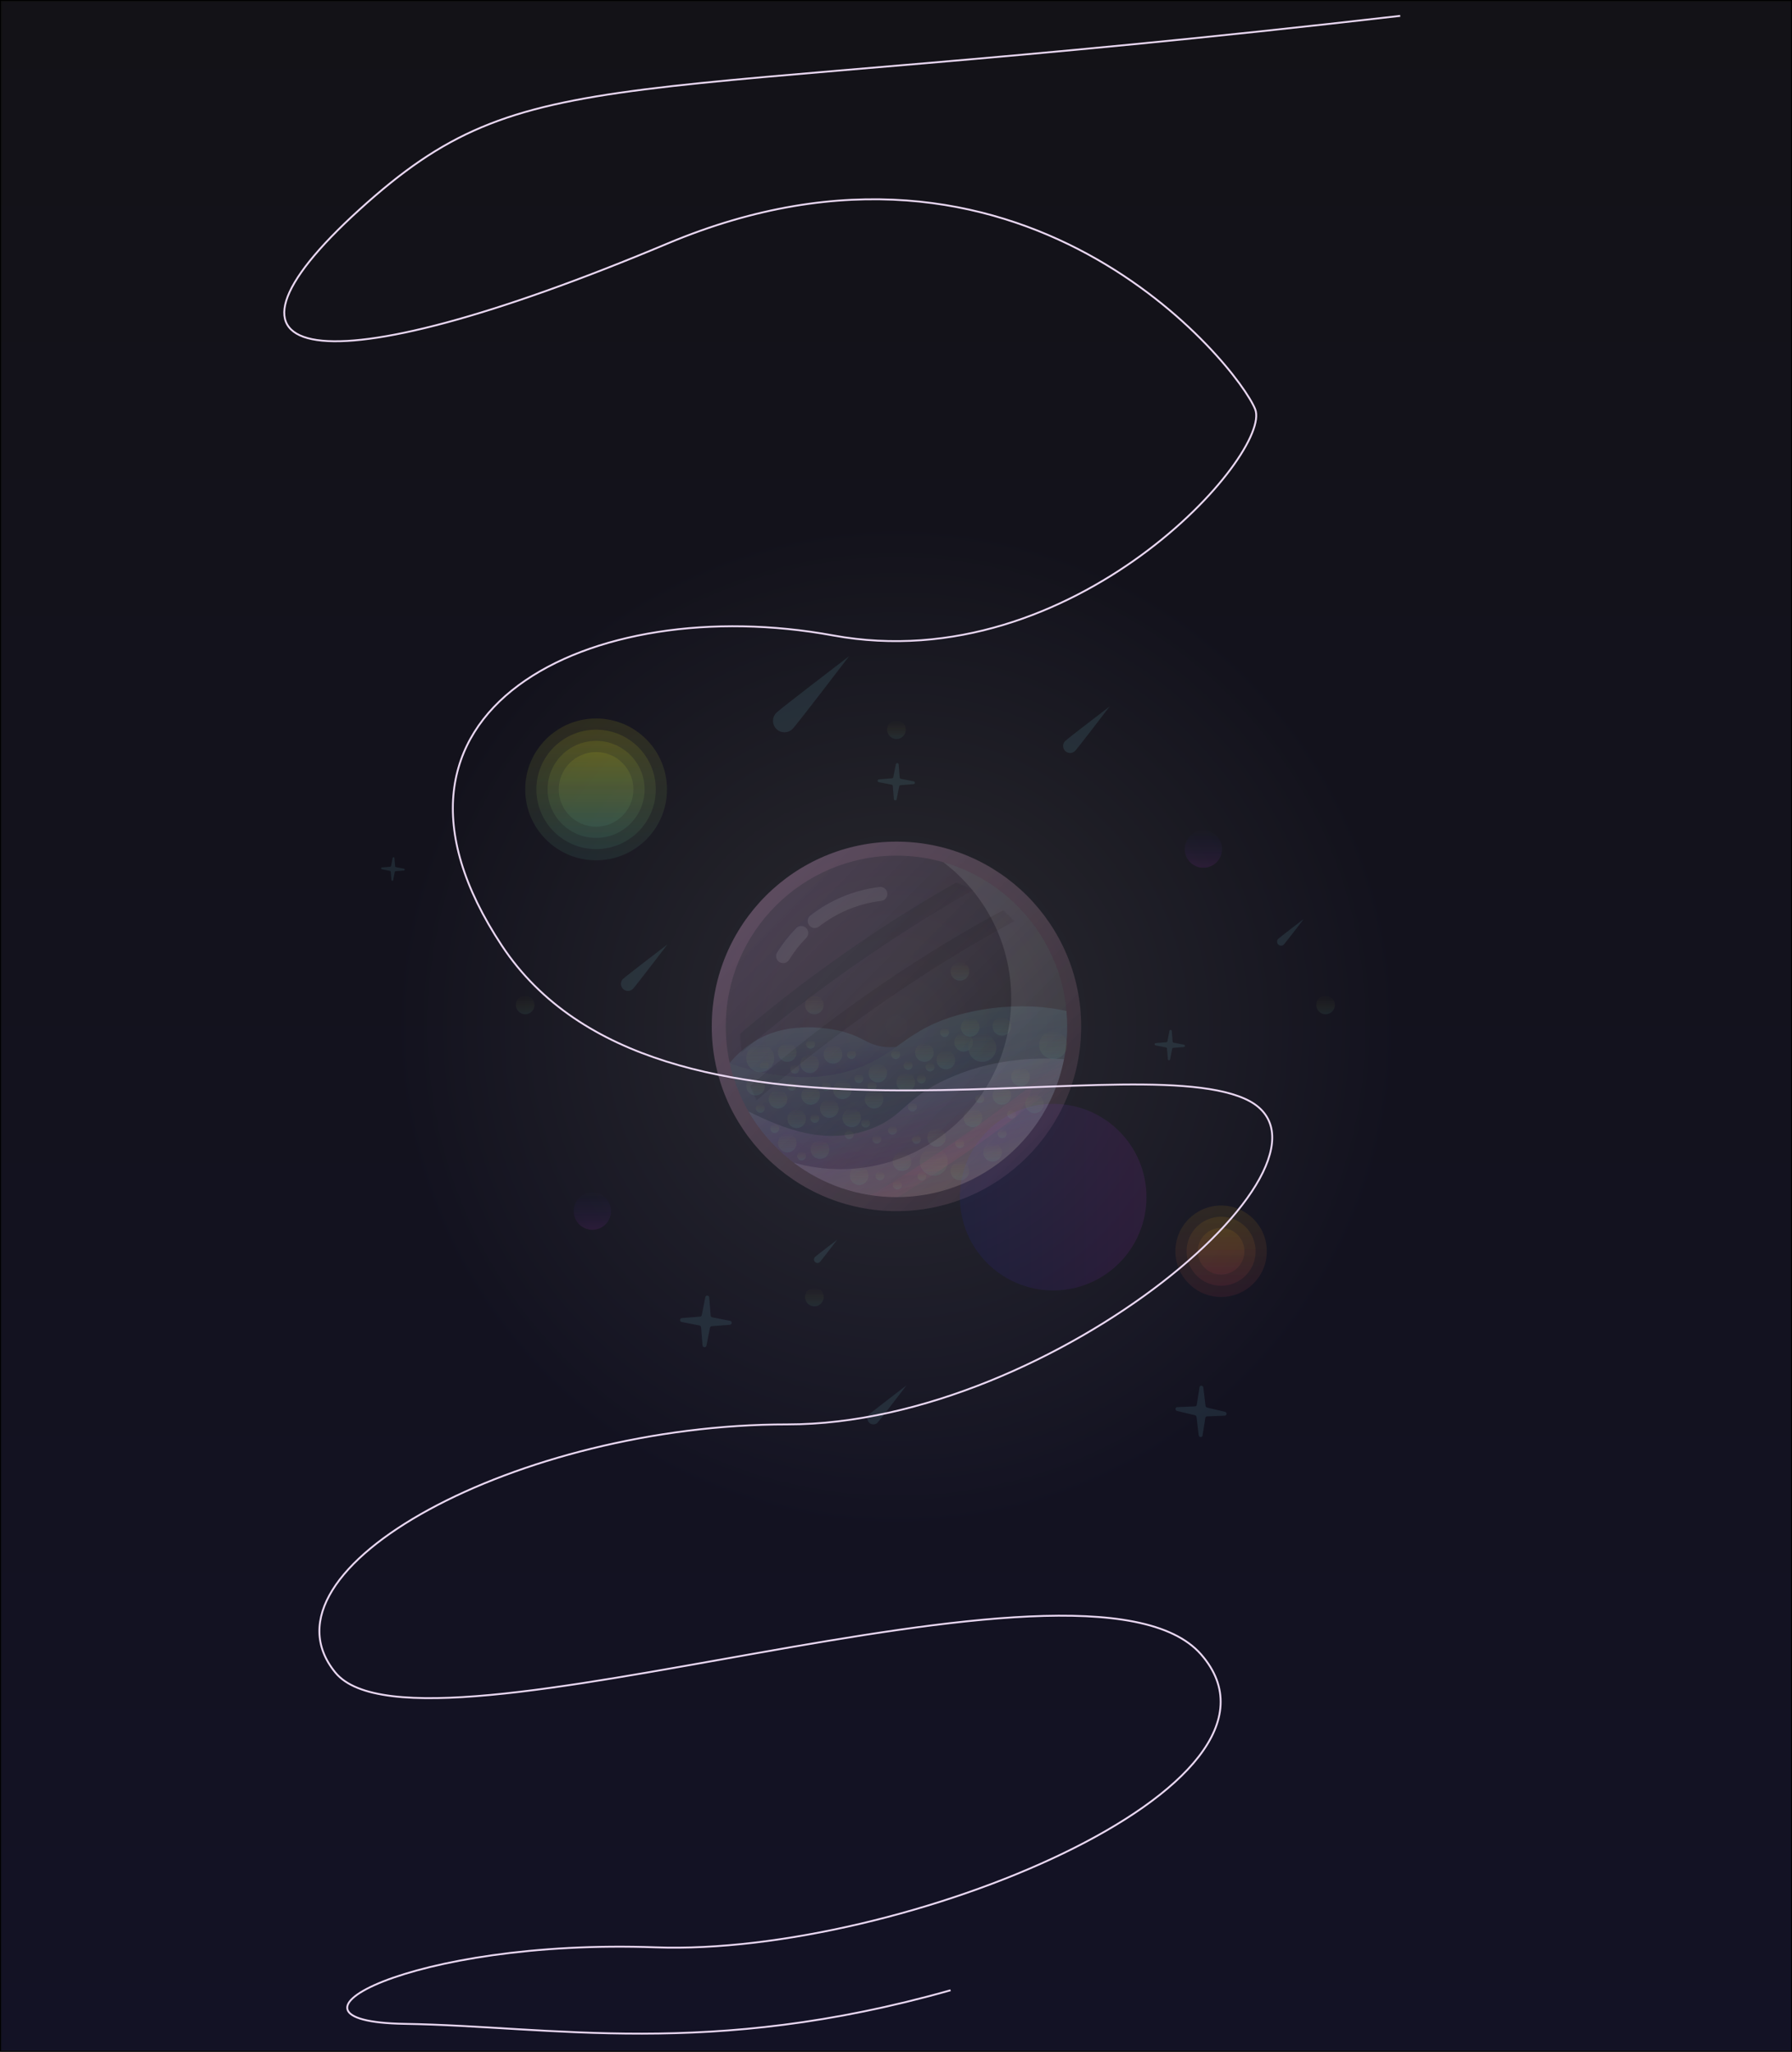 <?xml version="1.0" encoding="UTF-8"?>
<svg xmlns="http://www.w3.org/2000/svg" xmlns:xlink="http://www.w3.org/1999/xlink" viewBox="0 0 1921 2199">
  <defs>
    <style>
      .cls-1, .cls-2, .cls-3 {
        opacity: .8;
      }

      .cls-1, .cls-2, .cls-3, .cls-4, .cls-5 {
        mix-blend-mode: hard-light;
      }

      .cls-6 {
        fill: url(#linear-gradient-82);
      }

      .cls-6, .cls-7, .cls-8, .cls-9, .cls-10, .cls-11, .cls-12, .cls-13, .cls-14, .cls-15, .cls-16, .cls-17, .cls-18, .cls-19, .cls-20, .cls-21, .cls-22, .cls-23, .cls-24, .cls-25, .cls-26, .cls-27, .cls-28, .cls-29, .cls-30, .cls-31, .cls-32, .cls-33, .cls-34, .cls-35, .cls-36, .cls-37, .cls-38, .cls-39, .cls-40, .cls-41, .cls-42, .cls-43, .cls-44, .cls-45, .cls-46, .cls-47, .cls-48, .cls-49, .cls-50, .cls-51, .cls-52, .cls-53, .cls-54, .cls-55, .cls-56, .cls-57, .cls-58, .cls-59, .cls-60, .cls-61, .cls-62, .cls-63, .cls-64, .cls-65, .cls-66, .cls-67, .cls-68, .cls-69, .cls-70, .cls-71 {
        mix-blend-mode: screen;
      }

      .cls-7 {
        fill: url(#linear-gradient-59);
      }

      .cls-8 {
        fill: url(#linear-gradient-53);
      }

      .cls-72 {
        fill: url(#linear-gradient-5);
      }

      .cls-72, .cls-73, .cls-15, .cls-74, .cls-75, .cls-76, .cls-77, .cls-4, .cls-78, .cls-79, .cls-37, .cls-80, .cls-81, .cls-82, .cls-83, .cls-84, .cls-85, .cls-86, .cls-87, .cls-88, .cls-89, .cls-90, .cls-91, .cls-92, .cls-62, .cls-93, .cls-94, .cls-95, .cls-5, .cls-96 {
        opacity: .1;
      }

      .cls-9 {
        fill: url(#linear-gradient-52);
      }

      .cls-73 {
        fill: url(#linear-gradient-27);
        mix-blend-mode: multiply;
      }

      .cls-10 {
        fill: url(#linear-gradient-88);
      }

      .cls-11 {
        fill: url(#linear-gradient-33);
      }

      .cls-12 {
        fill: url(#linear-gradient-54);
      }

      .cls-13 {
        fill: url(#linear-gradient-71);
      }

      .cls-14 {
        fill: url(#linear-gradient-65);
      }

      .cls-15 {
        fill: url(#linear-gradient-10);
      }

      .cls-16 {
        fill: url(#linear-gradient-45);
      }

      .cls-17 {
        fill: url(#linear-gradient-75);
      }

      .cls-18 {
        fill: url(#linear-gradient-30);
      }

      .cls-97 {
        mask: url(#mask-2);
      }

      .cls-19 {
        fill: url(#linear-gradient-67);
      }

      .cls-98 {
        isolation: isolate;
      }

      .cls-74 {
        fill: url(#linear-gradient-13);
      }

      .cls-74, .cls-78, .cls-82, .cls-87, .cls-88, .cls-93, .cls-94, .cls-95 {
        mix-blend-mode: color-dodge;
      }

      .cls-75 {
        fill: url(#linear-gradient-23);
      }

      .cls-75, .cls-76, .cls-86, .cls-99, .cls-96 {
        mix-blend-mode: overlay;
      }

      .cls-76 {
        fill: #ffafcb;
      }

      .cls-20 {
        fill: url(#linear-gradient-91);
      }

      .cls-77 {
        fill: url(#linear-gradient-4);
      }

      .cls-21 {
        fill: url(#linear-gradient-34);
      }

      .cls-100 {
        fill: #090035;
      }

      .cls-22 {
        fill: url(#linear-gradient-86);
      }

      .cls-23 {
        fill: url(#linear-gradient-37);
      }

      .cls-24 {
        fill: url(#linear-gradient-85);
      }

      .cls-25 {
        fill: url(#linear-gradient-48);
      }

      .cls-26 {
        fill: url(#linear-gradient-74);
      }

      .cls-27 {
        fill: url(#linear-gradient-87);
      }

      .cls-2, .cls-4 {
        fill: url(#linear-gradient-22);
      }

      .cls-28 {
        fill: url(#linear-gradient-38);
      }

      .cls-29 {
        fill: url(#linear-gradient-81);
      }

      .cls-3 {
        fill: url(#linear-gradient-25);
      }

      .cls-101 {
        fill: url(#radial-gradient);
      }

      .cls-30 {
        fill: url(#linear-gradient-61);
      }

      .cls-31 {
        fill: url(#linear-gradient-47);
      }

      .cls-32 {
        fill: url(#linear-gradient-51);
      }

      .cls-78 {
        fill: url(#linear-gradient-12);
      }

      .cls-33 {
        fill: url(#linear-gradient-56);
      }

      .cls-34 {
        fill: url(#linear-gradient-70);
      }

      .cls-79 {
        fill: url(#linear-gradient-18);
      }

      .cls-35 {
        fill: url(#linear-gradient-36);
      }

      .cls-36 {
        fill: url(#linear-gradient-44);
      }

      .cls-37 {
        fill: url(#linear-gradient-28);
      }

      .cls-80 {
        fill: url(#linear-gradient-7);
      }

      .cls-38 {
        fill: url(#linear-gradient-55);
      }

      .cls-102 {
        fill: #8cf4ff;
      }

      .cls-81 {
        fill: url(#linear-gradient-19);
      }

      .cls-39 {
        fill: url(#linear-gradient-89);
      }

      .cls-82 {
        fill: url(#linear-gradient-15);
      }

      .cls-40 {
        fill: url(#linear-gradient-90);
      }

      .cls-83 {
        fill: url(#linear-gradient-6);
      }

      .cls-41 {
        fill: url(#linear-gradient-68);
      }

      .cls-42 {
        fill: url(#linear-gradient-43);
      }

      .cls-103 {
        fill: url(#linear-gradient);
        stroke: #000;
      }

      .cls-103, .cls-104, .cls-91 {
        stroke-miterlimit: 10;
      }

      .cls-43 {
        fill: url(#linear-gradient-60);
      }

      .cls-44 {
        fill: url(#linear-gradient-42);
      }

      .cls-85 {
        fill: url(#linear-gradient-8);
      }

      .cls-45 {
        fill: url(#linear-gradient-46);
      }

      .cls-87 {
        fill: url(#linear-gradient-24);
      }

      .cls-46 {
        fill: url(#linear-gradient-57);
      }

      .cls-47 {
        fill: url(#linear-gradient-62);
      }

      .cls-48 {
        fill: url(#linear-gradient-80);
      }

      .cls-49 {
        fill: url(#linear-gradient-78);
      }

      .cls-50 {
        fill: url(#linear-gradient-40);
      }

      .cls-88 {
        fill: url(#linear-gradient-14);
      }

      .cls-51 {
        fill: url(#linear-gradient-58);
      }

      .cls-89 {
        fill: url(#linear-gradient-20);
      }

      .cls-52 {
        fill: url(#linear-gradient-83);
      }

      .cls-53 {
        fill: url(#linear-gradient-76);
      }

      .cls-54 {
        fill: url(#linear-gradient-73);
      }

      .cls-105 {
        filter: url(#luminosity-noclip);
      }

      .cls-90 {
        fill: url(#linear-gradient-3);
      }

      .cls-55 {
        fill: url(#linear-gradient-79);
      }

      .cls-104 {
        filter: url(#outer-glow-1);
        stroke: #ead8f2;
        stroke-width: 2px;
      }

      .cls-104, .cls-91 {
        fill: none;
      }

      .cls-106 {
        mask: url(#mask-1);
      }

      .cls-107 {
        mask: url(#mask);
      }

      .cls-56 {
        fill: url(#linear-gradient-49);
      }

      .cls-57 {
        fill: url(#linear-gradient-35);
      }

      .cls-58 {
        fill: url(#linear-gradient-32);
      }

      .cls-59 {
        fill: url(#linear-gradient-77);
      }

      .cls-91 {
        stroke: rgba(255, 255, 255, .85);
        stroke-linecap: round;
        stroke-width: 15px;
      }

      .cls-92 {
        fill: url(#linear-gradient-2);
      }

      .cls-60 {
        fill: url(#linear-gradient-63);
      }

      .cls-61 {
        fill: url(#linear-gradient-29);
      }

      .cls-62 {
        fill: url(#linear-gradient-9);
      }

      .cls-63 {
        fill: url(#linear-gradient-39);
      }

      .cls-93 {
        fill: url(#linear-gradient-16);
      }

      .cls-94 {
        fill: url(#linear-gradient-11);
      }

      .cls-64 {
        fill: url(#linear-gradient-69);
      }

      .cls-65 {
        fill: url(#linear-gradient-41);
      }

      .cls-66 {
        fill: url(#linear-gradient-66);
      }

      .cls-67 {
        fill: url(#linear-gradient-50);
      }

      .cls-68 {
        fill: url(#linear-gradient-72);
      }

      .cls-95 {
        fill: url(#linear-gradient-21);
      }

      .cls-5 {
        fill: url(#linear-gradient-17);
      }

      .cls-108 {
        filter: url(#luminosity-noclip-2);
      }

      .cls-69 {
        fill: url(#linear-gradient-84);
      }

      .cls-70 {
        fill: url(#linear-gradient-31);
      }

      .cls-71 {
        fill: url(#linear-gradient-64);
      }

      .cls-96 {
        fill: #fff;
      }

      .cls-109 {
        fill: url(#linear-gradient-26);
      }
    </style>
    <linearGradient id="linear-gradient" x1="960.5" y1=".5" x2="960.5" y2="2198.5" gradientUnits="userSpaceOnUse">
      <stop offset="0" stop-color="#141414"/>
      <stop offset="1" stop-color="#141423"/>
    </linearGradient>
    <radialGradient id="radial-gradient" cx="961" cy="1100" fx="961" fy="1100" r="540" gradientUnits="userSpaceOnUse">
      <stop offset="0" stop-color="#fff"/>
      <stop offset="1" stop-color="#fff" stop-opacity="0"/>
    </radialGradient>
    <linearGradient id="linear-gradient-2" x1="639" y1="922" x2="639" y2="770" gradientUnits="userSpaceOnUse">
      <stop offset="0" stop-color="#5fbaa0"/>
      <stop offset="1" stop-color="#f6ee1e"/>
    </linearGradient>
    <linearGradient id="linear-gradient-3" y1="910" y2="782" xlink:href="#linear-gradient-2"/>
    <linearGradient id="linear-gradient-4" y1="898" y2="794" xlink:href="#linear-gradient-2"/>
    <linearGradient id="linear-gradient-5" y1="886" y2="806" xlink:href="#linear-gradient-2"/>
    <linearGradient id="linear-gradient-6" x1="1309" y1="1390" x2="1309" y2="1292" gradientUnits="userSpaceOnUse">
      <stop offset="0" stop-color="#cd4557"/>
      <stop offset="1" stop-color="#e3b019"/>
    </linearGradient>
    <linearGradient id="linear-gradient-7" y1="1378" y2="1304" xlink:href="#linear-gradient-6"/>
    <linearGradient id="linear-gradient-8" y1="1366" y2="1316" xlink:href="#linear-gradient-6"/>
    <linearGradient id="linear-gradient-9" x1="1290" y1="930" x2="1290" y2="890" gradientUnits="userSpaceOnUse">
      <stop offset="0" stop-color="#c838e7"/>
      <stop offset="1" stop-color="#1f2ad5" stop-opacity=".1"/>
    </linearGradient>
    <linearGradient id="linear-gradient-10" x1="635" y1="1318" x2="635" y2="1278" xlink:href="#linear-gradient-9"/>
    <linearGradient id="linear-gradient-11" x1="1421" y1="1087" x2="1421" y2="1067" gradientUnits="userSpaceOnUse">
      <stop offset="0" stop-color="#5fbaa0"/>
      <stop offset="1" stop-color="#f6ee1e" stop-opacity="0"/>
    </linearGradient>
    <linearGradient id="linear-gradient-12" x1="961" y1="792" x2="961" y2="772" xlink:href="#linear-gradient-11"/>
    <linearGradient id="linear-gradient-13" x1="873" y1="1400" x2="873" y2="1380" xlink:href="#linear-gradient-11"/>
    <linearGradient id="linear-gradient-14" x1="873" y1="1087" x2="873" y2="1067" xlink:href="#linear-gradient-11"/>
    <linearGradient id="linear-gradient-15" x1="1029" y1="1051" x2="1029" y2="1031" xlink:href="#linear-gradient-11"/>
    <linearGradient id="linear-gradient-16" x1="563" y1="1087" x2="563" y2="1067" xlink:href="#linear-gradient-11"/>
    <linearGradient id="linear-gradient-17" x1="1101.01" y1="1240.01" x2="820.99" y2="959.99" gradientUnits="userSpaceOnUse">
      <stop offset="0" stop-color="#feaecc" stop-opacity="0"/>
      <stop offset="1" stop-color="#e678ff"/>
    </linearGradient>
    <linearGradient id="linear-gradient-18" x1="992.54" y1="1280.28" x2="960.46" y2="1098.34" gradientUnits="userSpaceOnUse">
      <stop offset="0" stop-color="#4268db"/>
      <stop offset=".19" stop-color="#436bdb"/>
      <stop offset=".36" stop-color="#4976de"/>
      <stop offset=".52" stop-color="#5388e3"/>
      <stop offset=".67" stop-color="#60a2e9"/>
      <stop offset=".82" stop-color="#72c3f2"/>
      <stop offset=".97" stop-color="#87eafc"/>
      <stop offset="1" stop-color="#8cf4ff"/>
    </linearGradient>
    <linearGradient id="linear-gradient-19" x1="992.14" y1="1280.35" x2="970.33" y2="1156.63" gradientUnits="userSpaceOnUse">
      <stop offset="0" stop-color="#de009f"/>
      <stop offset=".13" stop-color="#de16a8"/>
      <stop offset=".41" stop-color="#df51c2"/>
      <stop offset=".81" stop-color="#e0adea"/>
      <stop offset="1" stop-color="#e1deff"/>
    </linearGradient>
    <linearGradient id="linear-gradient-20" x1="874.3" y1="1154.35" x2="867.6" y2="1099.77" gradientUnits="userSpaceOnUse">
      <stop offset="0" stop-color="#4268db"/>
      <stop offset=".27" stop-color="#5a96e6"/>
      <stop offset=".61" stop-color="#75c8f3"/>
      <stop offset=".86" stop-color="#85e8fb"/>
      <stop offset="1" stop-color="#8cf4ff"/>
    </linearGradient>
    <linearGradient id="linear-gradient-21" x1="1029" y1="1283" x2="1229" y2="1283" gradientUnits="userSpaceOnUse">
      <stop offset="0" stop-color="#1f2ad5"/>
      <stop offset="1" stop-color="#c838e7"/>
    </linearGradient>
    <linearGradient id="linear-gradient-22" x1="1023.59" y1="1271.97" x2="898.41" y2="928.03" gradientUnits="userSpaceOnUse">
      <stop offset="0" stop-color="#dfff3b"/>
      <stop offset=".02" stop-color="#dfff40" stop-opacity=".94"/>
      <stop offset=".09" stop-color="#e4ff59" stop-opacity=".66"/>
      <stop offset=".16" stop-color="#e7ff6e" stop-opacity=".42"/>
      <stop offset=".22" stop-color="#eaff7e" stop-opacity=".24"/>
      <stop offset=".28" stop-color="#ecff8a" stop-opacity=".11"/>
      <stop offset=".32" stop-color="#edff91" stop-opacity=".03"/>
      <stop offset=".36" stop-color="#eeff94" stop-opacity="0"/>
    </linearGradient>
    <linearGradient id="linear-gradient-23" x1="1101.01" y1="1240.01" x2="820.99" y2="959.99" gradientUnits="userSpaceOnUse">
      <stop offset="0" stop-color="#fff" stop-opacity="0"/>
      <stop offset="1" stop-color="#fff"/>
    </linearGradient>
    <filter id="luminosity-noclip" x="635.33" y="863.24" width="654.82" height="480.27" color-interpolation-filters="sRGB" filterUnits="userSpaceOnUse">
      <feFlood flood-color="#fff" result="bg"/>
      <feBlend in="SourceGraphic" in2="bg"/>
    </filter>
    <mask id="mask" x="635.33" y="863.24" width="654.82" height="480.27" maskUnits="userSpaceOnUse">
      <g class="cls-105">
        <path class="cls-1" d="m1101.99,1006.27c-30.69-43.73-81.49-72.32-138.97-72.32-93.7,0-169.66,75.96-169.66,169.66,0,39.06,13.21,75.03,35.39,103.71l273.24-201.05Z"/>
      </g>
    </mask>
    <linearGradient id="linear-gradient-24" x1="1030.46" y1="1184.08" x2="895.02" y2="1022.67" gradientUnits="userSpaceOnUse">
      <stop offset="0" stop-color="#cb5180"/>
      <stop offset=".13" stop-color="#c6507e"/>
      <stop offset=".27" stop-color="#b94f7b"/>
      <stop offset=".42" stop-color="#a44d75"/>
      <stop offset=".57" stop-color="#864b6c"/>
      <stop offset=".72" stop-color="#604862"/>
      <stop offset=".87" stop-color="#314455"/>
      <stop offset=".88" stop-color="#2e4454"/>
    </linearGradient>
    <linearGradient id="linear-gradient-25" x1="1016.66" y1="1250.97" x2="909.39" y2="956.25" xlink:href="#linear-gradient-22"/>
    <linearGradient id="linear-gradient-26" x1="1016.66" y1="1250.97" x2="909.39" y2="956.25" xlink:href="#linear-gradient-22"/>
    <mask id="mask-1" x="660.18" y="906.94" width="654.82" height="480.27" maskUnits="userSpaceOnUse">
      <g>
        <circle id="Low_Yellow-2" data-name="Low Yellow" class="cls-3" cx="963.03" cy="1103.61" r="156.81"/>
        <path class="cls-1" d="m1101.14,1004.55c-30.69-43.73-81.49-72.32-138.97-72.32-93.7,0-169.66,75.96-169.66,169.66,0,39.06,13.21,75.03,35.39,103.71l273.24-201.05Z"/>
        <circle id="Low_Yellow-3" data-name="Low Yellow" class="cls-109" cx="963.03" cy="1103.61" r="156.81"/>
        <circle id="Low_Yellow-4" data-name="Low Yellow" class="cls-2" cx="961" cy="1100" r="183"/>
      </g>
    </mask>
    <linearGradient id="linear-gradient-27" x1="1055.31" y1="1227.78" x2="919.87" y2="1066.37" gradientUnits="userSpaceOnUse">
      <stop offset="0" stop-color="#cb5180"/>
      <stop offset=".1" stop-color="#bd4b77"/>
      <stop offset=".27" stop-color="#9b3d61"/>
      <stop offset=".51" stop-color="#62273e"/>
      <stop offset=".8" stop-color="#16080d"/>
      <stop offset=".88" stop-color="#000"/>
    </linearGradient>
    <filter id="luminosity-noclip-2" x="635.33" y="863.24" width="654.82" height="480.27" color-interpolation-filters="sRGB" filterUnits="userSpaceOnUse">
      <feFlood flood-color="#fff" result="bg"/>
      <feBlend in="SourceGraphic" in2="bg"/>
    </filter>
    <mask id="mask-2" x="635.33" y="863.24" width="654.82" height="480.27" maskUnits="userSpaceOnUse">
      <g class="cls-108">
        <path class="cls-1" d="m1101.99,1006.27c-30.69-43.73-81.49-72.32-138.97-72.32-93.7,0-169.66,75.96-169.66,169.66,0,39.06,13.21,75.03,35.39,103.71l273.24-201.05Z"/>
      </g>
    </mask>
    <linearGradient id="linear-gradient-28" x1="1030.46" y1="1184.08" x2="895.02" y2="1022.67" xlink:href="#linear-gradient-27"/>
    <linearGradient id="linear-gradient-29" x1="844" y1="1138" x2="844" y2="1118" xlink:href="#linear-gradient-11"/>
    <linearGradient id="linear-gradient-30" x1="893" y1="1140" x2="893" y2="1120" xlink:href="#linear-gradient-11"/>
    <linearGradient id="linear-gradient-31" x1="834" y1="1188" x2="834" y2="1168" xlink:href="#linear-gradient-11"/>
    <linearGradient id="linear-gradient-32" x1="889" y1="1198" x2="889" y2="1178" xlink:href="#linear-gradient-11"/>
    <linearGradient id="linear-gradient-33" x1="937" y1="1188" x2="937" y2="1168" xlink:href="#linear-gradient-11"/>
    <linearGradient id="linear-gradient-34" x1="903" y1="1178" x2="903" y2="1158" xlink:href="#linear-gradient-11"/>
    <linearGradient id="linear-gradient-35" x1="913" y1="1208" x2="913" y2="1188" xlink:href="#linear-gradient-11"/>
    <linearGradient id="linear-gradient-36" x1="869" y1="1184" x2="869" y2="1164" xlink:href="#linear-gradient-11"/>
    <linearGradient id="linear-gradient-37" x1="941" y1="1160" x2="941" y2="1140" xlink:href="#linear-gradient-11"/>
    <linearGradient id="linear-gradient-38" x1="991" y1="1138" x2="991" y2="1118" xlink:href="#linear-gradient-11"/>
    <linearGradient id="linear-gradient-39" x1="1014" y1="1146" x2="1014" y2="1126" xlink:href="#linear-gradient-11"/>
    <linearGradient id="linear-gradient-40" x1="971" y1="1170" x2="971" y2="1150" xlink:href="#linear-gradient-11"/>
    <linearGradient id="linear-gradient-41" x1="1033" y1="1127" x2="1033" y2="1107" xlink:href="#linear-gradient-11"/>
    <linearGradient id="linear-gradient-42" x1="1074" y1="1184" x2="1074" y2="1164" xlink:href="#linear-gradient-11"/>
    <linearGradient id="linear-gradient-43" x1="1094" y1="1164" x2="1094" y2="1144" xlink:href="#linear-gradient-11"/>
    <linearGradient id="linear-gradient-44" x1="1109" y1="1193" x2="1109" y2="1173" xlink:href="#linear-gradient-11"/>
    <linearGradient id="linear-gradient-45" x1="1043" y1="1208" x2="1043" y2="1188" xlink:href="#linear-gradient-11"/>
    <linearGradient id="linear-gradient-46" x1="1064" y1="1245" x2="1064" y2="1225" xlink:href="#linear-gradient-11"/>
    <linearGradient id="linear-gradient-47" x1="1029" y1="1265" x2="1029" y2="1245" xlink:href="#linear-gradient-11"/>
    <linearGradient id="linear-gradient-48" x1="1004" y1="1229" x2="1004" y2="1209" xlink:href="#linear-gradient-11"/>
    <linearGradient id="linear-gradient-49" x1="967" y1="1255" x2="967" y2="1235" xlink:href="#linear-gradient-11"/>
    <linearGradient id="linear-gradient-50" x1="844" y1="1235" x2="844" y2="1215" xlink:href="#linear-gradient-11"/>
    <linearGradient id="linear-gradient-51" x1="879" y1="1242" x2="879" y2="1222" xlink:href="#linear-gradient-11"/>
    <linearGradient id="linear-gradient-52" x1="854" y1="1209" x2="854" y2="1189" xlink:href="#linear-gradient-11"/>
    <linearGradient id="linear-gradient-53" x1="921" y1="1270" x2="921" y2="1250" xlink:href="#linear-gradient-11"/>
    <linearGradient id="linear-gradient-54" x1="1040" y1="1111" x2="1040" y2="1091" xlink:href="#linear-gradient-11"/>
    <linearGradient id="linear-gradient-55" x1="1074" y1="1110" x2="1074" y2="1090" xlink:href="#linear-gradient-11"/>
    <linearGradient id="linear-gradient-56" x1="1129" y1="1135" x2="1129" y2="1105" xlink:href="#linear-gradient-11"/>
    <linearGradient id="linear-gradient-57" x1="1001" y1="1260" x2="1001" y2="1230" xlink:href="#linear-gradient-11"/>
    <linearGradient id="linear-gradient-58" x1="1053" y1="1138" x2="1053" y2="1108" xlink:href="#linear-gradient-11"/>
    <linearGradient id="linear-gradient-59" x1="815" y1="1149" x2="815" y2="1119" xlink:href="#linear-gradient-11"/>
    <linearGradient id="linear-gradient-60" x1="868" y1="1150" x2="868" y2="1130" xlink:href="#linear-gradient-11"/>
    <linearGradient id="linear-gradient-61" x1="810" y1="1174" x2="810" y2="1154" xlink:href="#linear-gradient-11"/>
    <linearGradient id="linear-gradient-62" x1="819.54" y1="1146.93" x2="819.54" y2="1137.38" xlink:href="#linear-gradient-11"/>
    <linearGradient id="linear-gradient-63" x1="868.95" y1="1123.89" x2="868.95" y2="1114.33" xlink:href="#linear-gradient-11"/>
    <linearGradient id="linear-gradient-64" x1="848.76" y1="1168.82" x2="848.76" y2="1159.27" xlink:href="#linear-gradient-11"/>
    <linearGradient id="linear-gradient-65" x1="815.04" y1="1192.6" x2="815.04" y2="1183.04" xlink:href="#linear-gradient-11"/>
    <linearGradient id="linear-gradient-66" x1="961.97" y1="1274.82" x2="961.97" y2="1265.27" xlink:href="#linear-gradient-11"/>
    <linearGradient id="linear-gradient-67" x1="885.73" y1="1169.04" x2="885.73" y2="1159.49" xlink:href="#linear-gradient-11"/>
    <linearGradient id="linear-gradient-68" x1="873.51" y1="1203.38" x2="873.51" y2="1193.82" xlink:href="#linear-gradient-11"/>
    <linearGradient id="linear-gradient-69" x1="1068.47" y1="1104.56" x2="1068.47" y2="1095" gradientTransform="translate(547.78 -242.22) rotate(23.68)" xlink:href="#linear-gradient-11"/>
    <linearGradient id="linear-gradient-70" x1="1028.88" y1="1230.44" x2="1028.88" y2="1220.89" xlink:href="#linear-gradient-11"/>
    <linearGradient id="linear-gradient-71" x1="912.77" y1="1134.93" x2="912.77" y2="1125.38" xlink:href="#linear-gradient-11"/>
    <linearGradient id="linear-gradient-72" x1="920.76" y1="1160.76" x2="920.76" y2="1151.2" xlink:href="#linear-gradient-11"/>
    <linearGradient id="linear-gradient-73" x1="988.22" y1="1265.22" x2="988.22" y2="1255.67" xlink:href="#linear-gradient-11"/>
    <linearGradient id="linear-gradient-74" x1="934.84" y1="1168.68" x2="934.84" y2="1159.12" xlink:href="#linear-gradient-11"/>
    <linearGradient id="linear-gradient-75" x1="982.43" y1="1225.91" x2="982.43" y2="1216.36" xlink:href="#linear-gradient-11"/>
    <linearGradient id="linear-gradient-76" x1="996.98" y1="1148.36" x2="996.98" y2="1138.8" xlink:href="#linear-gradient-11"/>
    <linearGradient id="linear-gradient-77" x1="978.15" y1="1191.21" x2="978.15" y2="1181.66" xlink:href="#linear-gradient-11"/>
    <linearGradient id="linear-gradient-78" x1="1012.62" y1="1111.38" x2="1012.62" y2="1101.82" xlink:href="#linear-gradient-11"/>
    <linearGradient id="linear-gradient-79" x1="956.65" y1="1216.06" x2="956.65" y2="1206.5" xlink:href="#linear-gradient-11"/>
    <linearGradient id="linear-gradient-80" x1="939.93" y1="1225.61" x2="939.93" y2="1216.06" xlink:href="#linear-gradient-11"/>
    <linearGradient id="linear-gradient-81" x1="927.98" y1="1208.41" x2="927.98" y2="1198.86" xlink:href="#linear-gradient-11"/>
    <linearGradient id="linear-gradient-82" x1="910.31" y1="1220.83" x2="910.31" y2="1211.28" xlink:href="#linear-gradient-11"/>
    <linearGradient id="linear-gradient-83" x1="830.54" y1="1214.28" x2="830.54" y2="1204.72" xlink:href="#linear-gradient-11"/>
    <linearGradient id="linear-gradient-84" x1="859.26" y1="1243.62" x2="859.26" y2="1234.07" xlink:href="#linear-gradient-11"/>
    <linearGradient id="linear-gradient-85" x1="1074.32" y1="1219.86" x2="1074.32" y2="1210.3" xlink:href="#linear-gradient-11"/>
    <linearGradient id="linear-gradient-86" x1="943.33" y1="1265" x2="943.33" y2="1255.44" xlink:href="#linear-gradient-11"/>
    <linearGradient id="linear-gradient-87" x1="960.18" y1="1135.03" x2="960.18" y2="1125.48" xlink:href="#linear-gradient-11"/>
    <linearGradient id="linear-gradient-88" x1="973.43" y1="1146.56" x2="973.43" y2="1137" xlink:href="#linear-gradient-11"/>
    <linearGradient id="linear-gradient-89" x1="987.71" y1="1161.11" x2="987.71" y2="1151.56" xlink:href="#linear-gradient-11"/>
    <linearGradient id="linear-gradient-90" x1="852.01" y1="1150.67" x2="852.01" y2="1141.11" xlink:href="#linear-gradient-11"/>
    <linearGradient id="linear-gradient-91" x1="1050.29" y1="1182.13" x2="1050.29" y2="1172.58" xlink:href="#linear-gradient-11"/>
    <filter id="outer-glow-1" filterUnits="userSpaceOnUse">
      <feOffset dx="0" dy="0"/>
      <feGaussianBlur result="blur" stdDeviation="5"/>
      <feFlood flood-color="#8704bf" flood-opacity=".7"/>
      <feComposite in2="blur" operator="in"/>
      <feComposite in="SourceGraphic"/>
    </filter>
  </defs>
  <g class="cls-98">
    <g id="Layer_2" data-name="Layer 2">
      <g id="Layer_3" data-name="Layer 3">
        <rect class="cls-103" x=".5" y=".5" width="1920" height="2198"/>
      </g>
      <g id="Background" class="cls-84">
        <g>
          <rect class="cls-100" x="1.5" y="1.5" width="1919" height="2197"/>
          <path d="m1920,2v2196H2V2h1918m1-1H1v2198h1920V1h0Z"/>
        </g>
        <g class="cls-99">
          <circle class="cls-101" cx="961" cy="1100" r="540"/>
        </g>
      </g>
      <g id="Layer_2-2" data-name="Layer 2">
        <path class="cls-76" d="m961,902c-109.35,0-198,88.65-198,198s88.65,198,198,198,198-88.65,198-198-88.65-198-198-198Zm0,381c-100.91,0-183-82.09-183-183s82.09-183,183-183,183,82.09,183,183-82.09,183-183,183Z"/>
        <circle class="cls-92" cx="639" cy="846" r="76"/>
        <circle class="cls-90" cx="639" cy="846" r="64"/>
        <circle class="cls-77" cx="639" cy="846" r="52"/>
        <circle class="cls-72" cx="639" cy="846" r="40"/>
        <circle class="cls-83" cx="1309" cy="1341" r="49"/>
        <circle class="cls-80" cx="1309" cy="1341" r="37"/>
        <circle class="cls-85" cx="1309" cy="1341" r="25"/>
        <circle class="cls-62" cx="1290" cy="910" r="20"/>
        <circle class="cls-15" cx="635" cy="1298" r="20"/>
        <circle class="cls-94" cx="1421" cy="1077" r="10"/>
        <circle class="cls-78" cx="961" cy="782" r="10"/>
        <circle class="cls-74" cx="873" cy="1390" r="10"/>
        <circle class="cls-88" cx="873" cy="1077" r="10"/>
        <circle class="cls-82" cx="1029" cy="1041" r="10"/>
        <circle class="cls-93" cx="563" cy="1077" r="10"/>
        <g class="cls-86">
          <path class="cls-102" d="m419.57,943.09l-.71-8.91c-.03-.43-.35-.79-.78-.87l-8.77-1.72c-1.1-.22-1.01-1.83.11-1.92l8.91-.71c.43-.03.79-.35.87-.78l1.72-8.77c.22-1.1,1.83-1.01,1.92.11l.71,8.91c.03.43.35.79.78.87l8.77,1.72c1.1.22,1.01,1.83-.11,1.92l-8.91.71c-.43.03-.79.35-.87.78l-1.72,8.77c-.22,1.1-1.83,1.01-1.92-.11Z"/>
        </g>
        <g class="cls-86">
          <path class="cls-102" d="m958.2,856.37l-1.12-14.02c-.05-.68-.56-1.24-1.23-1.38l-13.8-2.71c-1.74-.34-1.59-2.88.17-3.02l14.02-1.12c.68-.05,1.24-.56,1.38-1.23l2.71-13.8c.34-1.74,2.88-1.59,3.02.17l1.12,14.02c.05.68.56,1.24,1.23,1.38l13.8,2.71c1.74.34,1.59,2.88-.17,3.02l-14.02,1.12c-.68.05-1.24.56-1.38,1.23l-2.71,13.8c-.34,1.74-2.88,1.59-3.02-.17Z"/>
        </g>
        <g class="cls-86">
          <path class="cls-102" d="m1251.9,1135.11l-.91-11.42c-.04-.55-.45-1.01-1-1.12l-11.24-2.21c-1.42-.28-1.3-2.34.14-2.46l11.42-.91c.55-.04,1.01-.45,1.12-1l2.21-11.24c.28-1.42,2.34-1.3,2.46.14l.91,11.42c.04.55.45,1.01,1,1.12l11.24,2.21c1.42.28,1.3,2.34-.14,2.46l-11.42.91c-.55.04-1.01.45-1.12,1l-2.21,11.24c-.28,1.42-2.34,1.3-2.46-.14Z"/>
        </g>
        <g class="cls-86">
          <path class="cls-102" d="m753.1,1441.93l-1.55-19.46c-.08-.95-.77-1.73-1.7-1.91l-19.15-3.77c-2.41-.47-2.21-3.99.24-4.19l19.46-1.55c.95-.08,1.73-.77,1.91-1.7l3.77-19.15c.47-2.41,3.99-2.21,4.19.24l1.55,19.46c.08.95.77,1.73,1.7,1.91l19.15,3.77c2.41.47,2.21,3.99-.24,4.19l-19.46,1.55c-.95.08-1.73.77-1.91,1.7l-3.77,19.15c-.47,2.41-3.99,2.21-4.19-.24Z"/>
        </g>
        <g class="cls-86">
          <path class="cls-102" d="m1284.98,1538.09l-2.3-19.43c-.11-.94-.83-1.75-1.75-1.97l-19.04-4.51c-2.4-.57-2.34-4.06.07-4.16l19.13-.77c.93-.04,1.67-.7,1.81-1.62l2.95-18.91c.37-2.38,3.85-2.04,4.14.41l2.3,19.43c.11.94.83,1.75,1.75,1.97l19.04,4.51c2.4.57,2.34,4.06-.07,4.16l-19.13.77c-.93.04-1.67.7-1.81,1.62l-2.95,18.91c-.37,2.38-3.85,2.04-4.14-.41Z"/>
        </g>
        <g class="cls-86">
          <path class="cls-102" d="m678.44,1059.81c-2.93,2.93-7.68,2.93-10.61,0s-2.93-7.68,0-10.61,47.73-37.12,47.73-37.12c0,0-34.19,44.8-37.12,47.73Z"/>
        </g>
        <g class="cls-86">
          <path class="cls-102" d="m849.58,781.23c-4.79,4.79-12.55,4.79-17.33,0s-4.79-12.55,0-17.33,77.99-60.66,77.99-60.66c0,0-55.87,73.2-60.66,77.99Z"/>
        </g>
        <g class="cls-86">
          <path class="cls-102" d="m878.97,1352.45c-1.47,1.47-3.84,1.47-5.31,0s-1.47-3.84,0-5.31,23.9-18.59,23.9-18.59c0,0-17.12,22.43-18.59,23.9Z"/>
        </g>
        <g class="cls-86">
          <path class="cls-102" d="m1376.32,1012.23c-1.68,1.68-4.4,1.68-6.07,0s-1.68-4.4,0-6.07,27.33-21.26,27.33-21.26c0,0-19.58,25.65-21.26,27.33Z"/>
        </g>
        <g class="cls-86">
          <path class="cls-102" d="m1152.44,804.81c-2.93,2.93-7.68,2.93-10.61,0-2.93-2.93-2.93-7.68,0-10.61,2.93-2.93,47.73-37.12,47.73-37.12,0,0-34.19,44.8-37.12,47.73Z"/>
        </g>
        <g class="cls-86">
          <path class="cls-102" d="m940.64,1524.73c-2.45,2.45-6.43,2.45-8.89,0s-2.45-6.43,0-8.89,39.99-31.1,39.99-31.1c0,0-28.65,37.53-31.1,39.99Z"/>
        </g>
        <circle id="Base" class="cls-5" cx="961" cy="1100" r="198"/>
        <path class="cls-79" d="m1143.95,1095.94c0-.16-.01-.32-.01-.49-.03-1.25-.07-2.5-.13-3.74,0,0,0-.01,0-.02-.13-2.74-.31-5.47-.56-8.18-31.49-7.08-66.36-6.23-96.99-.26-8.1,1.58-15.9,3.51-23.26,5.75-30.16,9.18-46.02,21.37-62.46,33.04-10.61,7.53-21.45,14.83-36.54,20.96-31.65,12.86-76.71,18.43-141.65-3.33.15.66.3,1.32.45,1.98.12.5.23,1,.35,1.5.19.78.39,1.55.59,2.32.13.49.25.99.38,1.48.2.77.42,1.53.63,2.3.14.49.27.98.41,1.47.22.76.45,1.52.68,2.28.15.48.29.97.44,1.45.24.76.49,1.52.73,2.27.16.48.31.95.47,1.43.25.76.52,1.51.78,2.26.16.47.32.94.49,1.41.27.75.55,1.49.83,2.24.17.46.34.93.52,1.39.29.74.58,1.48.88,2.22.18.46.36.92.55,1.38.3.73.61,1.46.92,2.19.19.46.38.91.58,1.37.32.73.64,1.45.97,2.17.2.45.4.9.6,1.35.33.72.67,1.43,1.01,2.15.21.44.42.89.63,1.33.34.71.7,1.41,1.05,2.11.22.44.44.89.66,1.33.36.7.73,1.4,1.1,2.1.23.43.45.87.68,1.3.37.7.76,1.39,1.14,2.08.24.43.47.86.71,1.28.39.69.79,1.36,1.18,2.04.25.42.49.85.74,1.27.4.68.81,1.35,1.23,2.02.25.42.5.83.76,1.25.41.67.84,1.33,1.26,1.99.26.41.52.83.79,1.24.43.66.87,1.31,1.3,1.96.27.41.54.82.82,1.22.44.65.89,1.28,1.34,1.92.28.4.56.81.85,1.21.45.63.91,1.26,1.37,1.88.29.4.58.81.88,1.2.46.62.94,1.24,1.41,1.85.3.39.6.79.9,1.18.48.61.96,1.22,1.45,1.83.31.39.61.78.92,1.16.49.6.98,1.19,1.47,1.78.32.38.63.77.96,1.15.5.59,1,1.17,1.51,1.75.33.38.65.76.98,1.13.51.58,1.03,1.15,1.54,1.72.33.37.66.74,1,1.11.52.57,1.05,1.12,1.58,1.68.34.36.68.73,1.03,1.09.53.55,1.07,1.1,1.61,1.65.35.36.7.72,1.05,1.08.54.54,1.09,1.07,1.63,1.6.36.35.72.71,1.08,1.06.55.53,1.1,1.04,1.65,1.56.37.35.74.7,1.12,1.05.55.51,1.12,1.02,1.68,1.52.38.34.76.69,1.14,1.03.56.5,1.13.98,1.69,1.47.4.34.79.69,1.19,1.03.57.48,1.14.95,1.71,1.42.41.34.81.68,1.22,1.01.58.47,1.16.93,1.75,1.4.41.33.82.66,1.23.98.59.46,1.18.9,1.77,1.35.42.32.84.64,1.26.96.59.44,1.18.87,1.77,1.3.44.32.87.64,1.31.96.59.43,1.2.84,1.8,1.26.44.31.88.62,1.33.93.61.41,1.22.82,1.83,1.23.45.3.89.6,1.34.9.61.4,1.23.79,1.85,1.18.46.29.91.59,1.37.88.62.39,1.24.76,1.87,1.14.47.28.93.57,1.4.85.62.37,1.25.73,1.88,1.1.48.28.95.56,1.43.83.63.36,1.26.7,1.89,1.05.49.27.97.54,1.46.81.63.34,1.27.67,1.91,1.01.5.26.99.53,1.49.78.64.33,1.3.65,1.94.98.5.25.99.5,1.49.75.65.32,1.3.62,1.96.93.51.24,1.01.49,1.52.72.66.3,1.32.59,1.98.89.51.23,1.02.47,1.54.69.66.29,1.32.56,1.99.84.52.22,1.04.45,1.57.66.65.27,1.3.52,1.96.78.55.22,1.09.44,1.64.65.65.25,1.31.49,1.97.74.55.21,1.1.42,1.66.62.66.24,1.33.47,2,.7.55.19,1.11.39,1.66.58.68.23,1.36.45,2.04.67.55.18,1.1.37,1.66.54.69.22,1.38.42,2.08.63.55.17,1.1.34,1.66.5.69.2,1.38.39,2.07.58.57.16,1.13.32,1.7.48.68.18,1.37.35,2.05.53.58.15,1.16.3,1.75.45.68.17,1.37.32,2.06.48.59.14,1.18.28,1.77.41.69.15,1.38.29,2.07.44.6.13,1.19.26,1.79.38.69.14,1.38.26,2.08.39.6.11,1.21.23,1.81.34.72.13,1.44.24,2.16.36.58.1,1.17.2,1.75.29.74.11,1.48.21,2.21.32.58.08,1.15.17,1.73.25.74.1,1.48.18,2.22.27.58.07,1.17.15,1.75.21.74.08,1.49.15,2.23.22.59.06,1.17.12,1.76.17.74.07,1.49.12,2.24.17.59.05,1.19.1,1.78.14.8.05,1.6.09,2.41.13.55.03,1.09.07,1.63.09.83.04,1.66.06,2.49.08.52.02,1.05.04,1.57.05,1.36.03,2.72.04,4.08.04,100.91,0,183-82.09,183-183,0-1.36-.02-2.71-.05-4.06Z"/>
        <path class="cls-81" d="m1140.6,1135.14c-33.11-2.21-78.8.1-124.6,20.86-46.96,21.29-46.8,40.58-83,54-48.13,17.85-92.36.06-130.65-18.87,31.63,54.86,90.9,91.87,158.65,91.87,88.89,0,163.17-63.71,179.6-147.86Z"/>
        <path class="cls-89" d="m924,1143c15.08-6.13,25.93-13.44,36.54-20.96-9.51.89-18.71-.21-27.54-4.04-7.2-3.12-13.67-7.84-28-12-3.08-.89-43.19-12.03-80,2-16.41,6.26-30.94,17.06-42.79,31.08.04.2.09.39.14.59,64.94,21.76,110,16.19,141.65,3.33Z"/>
        <circle class="cls-95" cx="1129" cy="1283" r="100"/>
        <path class="cls-96" d="m1011.2,924c44.19,33.44,72.8,86.44,72.8,146,0,100.91-82.09,183-183,183-17.4,0-34.24-2.44-50.2-7,30.68,23.21,68.86,37,110.2,37,100.91,0,183-82.09,183-183,0-83.5-56.22-154.12-132.8-176Z"/>
        <circle id="Low_Yellow" data-name="Low Yellow" class="cls-4" cx="961" cy="1100" r="183"/>
        <circle id="Shine" class="cls-75" cx="961" cy="1100" r="198"/>
        <g class="cls-107">
          <path class="cls-87" d="m1285.03,877.7c-31.67-45.23-201.64,19.15-379.63,143.78-178,124.64-296.62,262.34-264.95,307.56,31.67,45.23,201.64-19.15,379.63-143.78,178-124.64,296.62-262.34,264.95-307.56Zm-274.51,293.91c-167.83,117.51-325.27,182.22-351.66,144.53-26.39-37.69,88.27-163.51,256.09-281.02,167.83-117.51,325.27-182.22,351.66-144.53,26.39,37.69-88.27,163.51-256.09,281.02Z"/>
        </g>
        <g class="cls-106">
          <path class="cls-73" d="m1309.88,921.4c-31.67-45.23-201.64,19.15-379.63,143.78-178,124.64-296.62,262.34-264.95,307.56,31.67,45.23,201.64-19.15,379.63-143.78,178-124.64,296.62-262.34,264.95-307.56Zm-274.51,293.91c-167.83,117.51-325.27,182.22-351.66,144.53-26.39-37.69,88.27-163.51,256.09-281.02,167.83-117.51,325.27-182.22,351.66-144.53,26.39,37.69-88.27,163.51-256.09,281.02Z"/>
        </g>
        <g class="cls-97">
          <path class="cls-37" d="m1285.03,877.7c-31.67-45.23-201.64,19.15-379.63,143.78-178,124.64-296.62,262.34-264.95,307.56,31.67,45.23,201.64-19.15,379.63-143.78,178-124.64,296.62-262.34,264.95-307.56Zm-274.51,293.91c-167.83,117.51-325.27,182.22-351.66,144.53-26.39-37.69,88.27-163.51,256.09-281.02,167.83-117.51,325.27-182.22,351.66-144.53,26.39,37.69-88.27,163.51-256.09,281.02Z"/>
        </g>
        <path class="cls-91" d="m839.49,1024.68c5.57-8.96,12.11-17.25,19.45-24.75"/>
        <path class="cls-91" d="m873.38,987.06c19.93-15.5,44.05-25.84,70.35-29.02"/>
        <g class="cls-84">
          <circle class="cls-61" cx="844" cy="1128" r="10"/>
          <circle class="cls-18" cx="893" cy="1130" r="10"/>
          <circle class="cls-70" cx="834" cy="1178" r="10"/>
          <circle class="cls-58" cx="889" cy="1188" r="10"/>
          <circle class="cls-11" cx="937" cy="1178" r="10"/>
          <circle class="cls-21" cx="903" cy="1168" r="10"/>
          <circle class="cls-57" cx="913" cy="1198" r="10"/>
          <circle class="cls-35" cx="869" cy="1174" r="10"/>
          <circle class="cls-23" cx="941" cy="1150" r="10"/>
          <circle class="cls-28" cx="991" cy="1128" r="10"/>
          <circle class="cls-63" cx="1014" cy="1136" r="10"/>
          <circle class="cls-50" cx="971" cy="1160" r="10"/>
          <circle class="cls-65" cx="1033" cy="1117" r="10"/>
          <circle class="cls-44" cx="1074" cy="1174" r="10"/>
          <circle class="cls-42" cx="1094" cy="1154" r="10"/>
          <circle class="cls-36" cx="1109" cy="1183" r="10"/>
          <circle class="cls-16" cx="1043" cy="1198" r="10"/>
          <circle class="cls-45" cx="1064" cy="1235" r="10"/>
          <circle class="cls-31" cx="1029" cy="1255" r="10"/>
          <circle class="cls-25" cx="1004" cy="1219" r="10"/>
          <circle class="cls-56" cx="967" cy="1245" r="10"/>
          <circle class="cls-67" cx="844" cy="1225" r="10"/>
          <circle class="cls-32" cx="879" cy="1232" r="10"/>
          <circle class="cls-9" cx="854" cy="1199" r="10"/>
          <circle class="cls-8" cx="921" cy="1260" r="10"/>
          <circle class="cls-12" cx="1040" cy="1101" r="10"/>
          <circle class="cls-38" cx="1074" cy="1100" r="10"/>
          <circle class="cls-33" cx="1129" cy="1120" r="15"/>
          <circle class="cls-46" cx="1001" cy="1245" r="15"/>
          <circle class="cls-51" cx="1053" cy="1123" r="15"/>
          <circle class="cls-7" cx="815" cy="1134" r="15"/>
          <circle class="cls-43" cx="868" cy="1140" r="10"/>
          <circle class="cls-30" cx="810" cy="1164" r="10"/>
          <circle class="cls-47" cx="819.54" cy="1142.16" r="4.78"/>
          <circle class="cls-60" cx="868.95" cy="1119.11" r="4.78"/>
          <circle class="cls-71" cx="848.76" cy="1164.04" r="4.78"/>
          <circle class="cls-14" cx="815.04" cy="1187.82" r="4.78"/>
          <circle class="cls-66" cx="961.97" cy="1270.04" r="4.78"/>
          <circle class="cls-19" cx="885.73" cy="1164.27" r="4.78"/>
          <circle class="cls-41" cx="873.51" cy="1198.6" r="4.78"/>
          <circle class="cls-64" cx="1084.48" cy="1194.13" r="4.78"/>
          <circle class="cls-34" cx="1028.88" cy="1225.67" r="4.78"/>
          <circle class="cls-13" cx="912.77" cy="1130.16" r="4.78"/>
          <circle class="cls-68" cx="920.76" cy="1155.98" r="4.78"/>
          <circle class="cls-54" cx="988.22" cy="1260.44" r="4.78"/>
          <circle class="cls-26" cx="934.84" cy="1163.9" r="4.78"/>
          <circle class="cls-17" cx="982.43" cy="1221.13" r="4.78"/>
          <circle class="cls-53" cx="996.98" cy="1143.58" r="4.78"/>
          <circle class="cls-59" cx="978.15" cy="1186.43" r="4.78"/>
          <circle class="cls-49" cx="1012.62" cy="1106.6" r="4.78"/>
          <circle class="cls-55" cx="956.65" cy="1211.28" r="4.78"/>
          <circle class="cls-48" cx="939.93" cy="1220.83" r="4.78"/>
          <circle class="cls-29" cx="927.98" cy="1203.63" r="4.78"/>
          <circle class="cls-6" cx="910.31" cy="1216.06" r="4.78"/>
          <circle class="cls-52" cx="830.54" cy="1209.5" r="4.78"/>
          <circle class="cls-69" cx="859.26" cy="1238.84" r="4.78"/>
          <circle class="cls-24" cx="1074.32" cy="1215.08" r="4.78"/>
          <circle class="cls-22" cx="943.33" cy="1260.22" r="4.78"/>
          <circle class="cls-27" cx="960.18" cy="1130.26" r="4.78"/>
          <circle class="cls-10" cx="973.43" cy="1141.78" r="4.78"/>
          <circle class="cls-39" cx="987.71" cy="1156.33" r="4.78"/>
          <circle class="cls-40" cx="852.01" cy="1145.89" r="4.78"/>
          <circle class="cls-20" cx="1050.29" cy="1177.36" r="4.78"/>
        </g>
      </g>
      <g id="Layer_4" data-name="Layer 4">
        <path class="cls-104" d="m1501,17C646.5,115.5,567.5,59.5,385.5,224.5s-49.88,196,330.06,36.5,610.94,130.5,629.94,177.5-194,290-452.5,242.5-522.5,79.47-355,332.49,663.5,105.72,796,163.87-202.5,349.28-490,349.21-575.5,154.93-484.5,265.93,804.96-160,927.98-19.5-321.98,323.5-584.48,314-426.73,79.5-269.11,82,325.61,37.5,585.11-36"/>
      </g>
    </g>
  </g>
</svg>